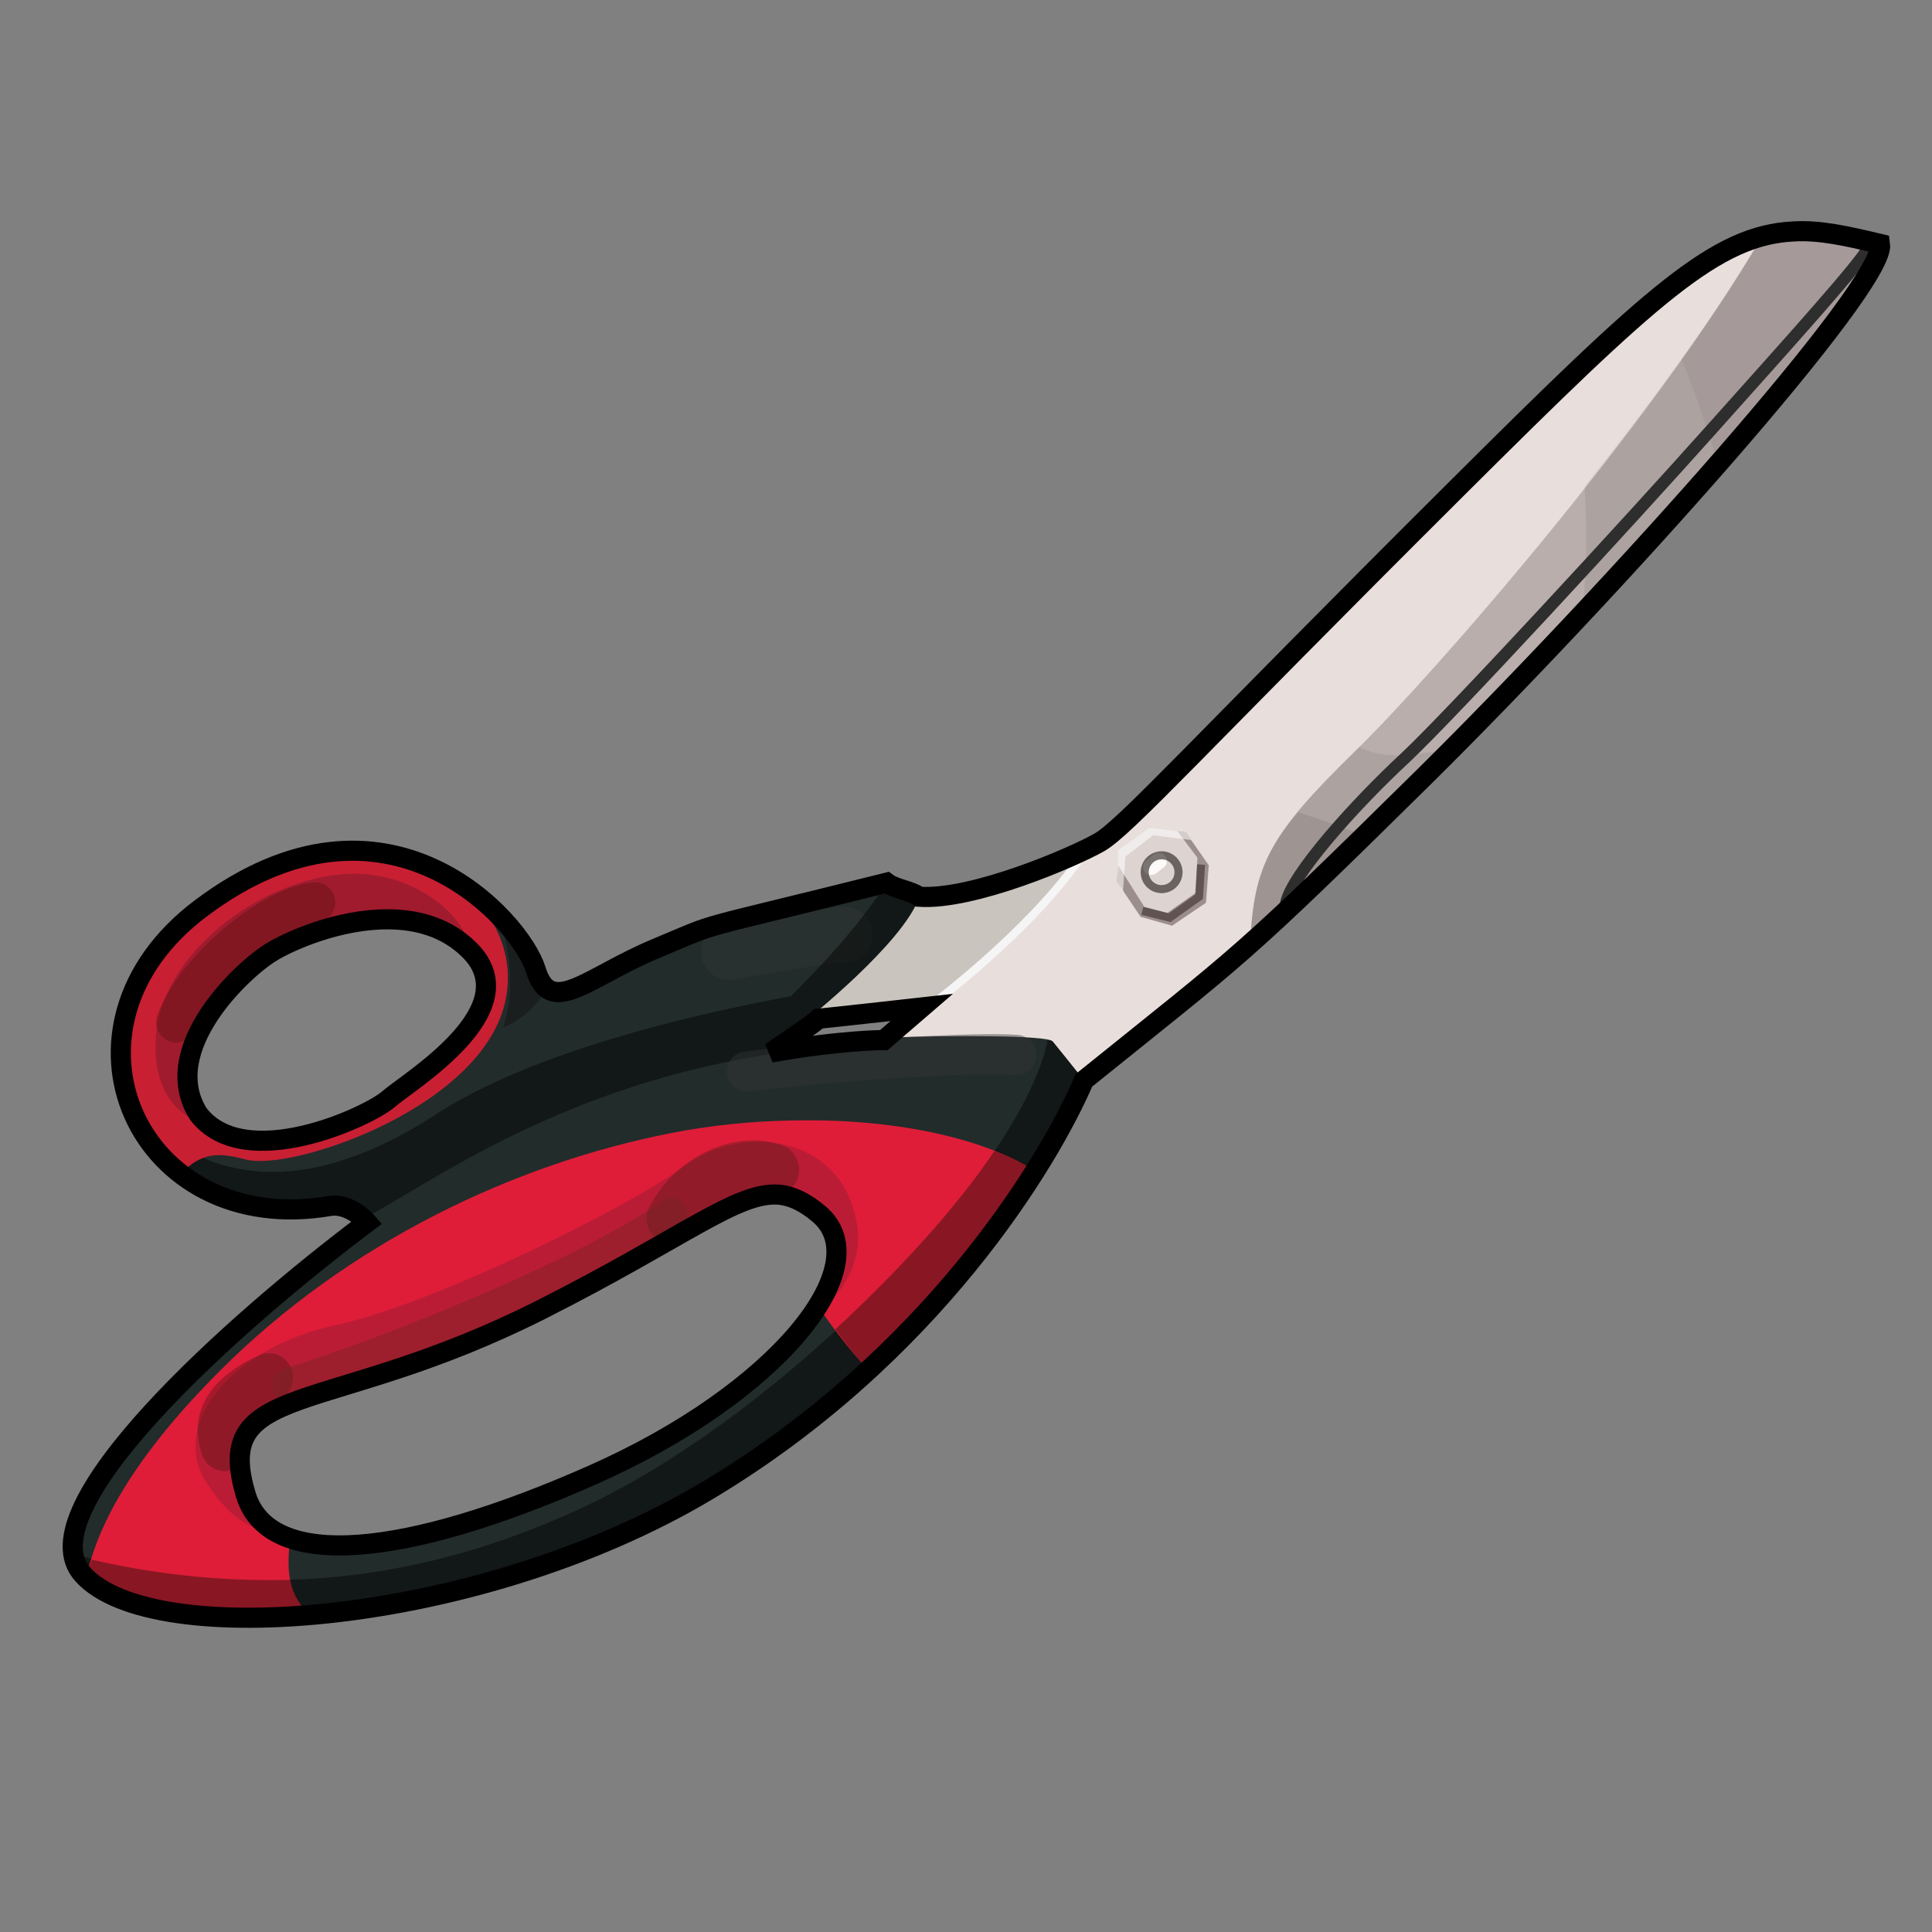 <?xml version="1.0" encoding="UTF-8" standalone="no"?>
<!DOCTYPE svg PUBLIC "-//W3C//DTD SVG 1.0//EN" "http://www.w3.org/TR/2001/REC-SVG-20010904/DTD/svg10.dtd">
<svg xmlns:svg="http://www.w3.org/2000/svg" xmlns="http://www.w3.org/2000/svg" version="1.0" width="100%" height="100%" viewBox="0 0 48 48" id="_scissors03">
<rect x="0" y="0" width="48" height="48" fill="#808080" stroke="none"/>
<defs id="defs2385"/>
<g id="scissors03" style="display:inline">
<path d="M 44.56,5.75 C 42.64,5.84 41.04,7.31 36.21,12.12 C 29.77,18.53 27.96,20.56 27.31,20.93 C 26.66,21.30 24.17,22.37 22.84,22.28 C 22.62,22.12 22.24,22.09 22.03,21.93 C 16.95,23.20 18.01,22.85 16.31,23.56 C 14.60,24.27 13.68,25.30 13.31,24.09 C 12.94,22.88 9.61,19.10 5,22.56 C 1.03,25.53 3.43,30.79 8.21,29.96 C 8.53,29.91 8.90,30.12 9.12,30.37 C 5.78,32.88 0.60,37.51 2.06,39.12 C 3.79,41.04 11.89,40.40 17.53,37.06 C 23.16,33.71 26.07,28.85 26.93,26.84 C 30.89,23.65 30.76,23.86 35.40,19.28 C 40.04,14.69 46.87,7.08 46.71,6.06 C 45.87,5.86 45.20,5.71 44.56,5.75 z M 9.62,22.84 C 10.35,22.84 11.08,23.03 11.65,23.59 C 13.17,25.07 10.15,26.87 9.65,27.31 C 9.16,27.74 6.08,29.17 4.93,27.68 C 3.91,26.07 6.03,24.08 6.75,23.65 C 7.19,23.38 8.40,22.84 9.62,22.84 z M 22.90,25.03 L 21.96,25.84 C 21.96,25.84 20.88,25.84 19.15,26.15 C 19.15,26.15 20.18,25.46 20.34,25.31 C 20.93,25.25 22.90,25.03 22.90,25.03 z M 19.34,29.68 C 19.68,29.71 20.01,29.87 20.37,30.18 C 21.82,31.45 19.33,34.61 14.71,36.65 C 10.10,38.69 6.74,39.04 6.12,37.18 C 5.22,34.27 8.08,35.25 13.46,32.53 C 17.00,30.74 18.30,29.61 19.34,29.68 z" id="p3246" style="fill:#e8dedb;fill-opacity:1;fill-rule:evenodd;stroke:none;"/>
<path d="M 27.15,21 C 26.37,21.41 24.11,22.36 22.84,22.28 C 22.62,22.12 22.24,22.09 22.03,21.93 C 19.51,22.56 18.52,22.81 17.93,22.96 L 17.90,22.96 L 17.34,24.12 L 20.18,25.43 C 20.22,25.40 20.32,25.33 20.34,25.31 C 20.93,25.25 22.90,25.03 22.90,25.03 C 23.16,24.89 23.44,24.78 23.62,24.65 C 23.95,24.41 25.94,22.74 27.15,21 z" id="p3317" style="fill:#cac4be;fill-opacity:1;fill-rule:evenodd;stroke:none;display:inline"/>
<path d="M 8.90,21.12 C 7.76,21.09 6.44,21.48 5,22.56 C 1.03,25.53 3.43,30.79 8.21,29.96 C 8.53,29.91 8.90,30.12 9.12,30.37 C 5.78,32.88 0.60,37.51 2.06,39.12 C 3.79,41.04 11.89,40.40 17.53,37.06 C 23.16,33.71 26.07,28.85 26.93,26.84 C 26.62,26.45 26.24,25.98 26.15,25.87 C 26.02,25.72 23.59,25.72 22.03,25.78 L 21.96,25.84 C 21.96,25.84 20.88,25.84 19.15,26.15 C 19.15,26.15 19.67,25.79 20.03,25.53 C 19.99,25.45 20,25.37 20,25.37 C 20,25.37 22.45,23.43 22.84,22.28 C 22.62,22.12 22.24,22.09 22.03,21.93 C 16.95,23.20 18.01,22.85 16.31,23.56 C 14.60,24.27 13.68,25.30 13.31,24.09 C 13.05,23.26 11.41,21.19 8.90,21.12 z M 9.62,22.84 C 10.35,22.84 11.08,23.03 11.65,23.59 C 13.17,25.07 10.15,26.87 9.65,27.31 C 9.16,27.74 6.08,29.17 4.93,27.68 C 3.91,26.07 6.03,24.08 6.75,23.65 C 7.19,23.38 8.40,22.84 9.62,22.84 z M 19.34,29.68 C 19.68,29.71 20.01,29.87 20.37,30.18 C 21.82,31.45 19.33,34.61 14.71,36.65 C 10.10,38.69 6.74,39.04 6.12,37.18 C 5.22,34.27 8.08,35.25 13.46,32.53 C 17.00,30.74 18.30,29.61 19.34,29.68 z" id="p3248" style="fill:#222c2b;fill-opacity:1;fill-rule:evenodd;stroke:none;display:inline"/>
<path d="M 18.11,23.65 C 18.11,23.65 20.47,23.22 20.99,23.22" id="p3311" style="fill:none;fill-rule:evenodd;stroke:#434343;stroke-width:1.39;stroke-linecap:round;stroke-linejoin:miter;stroke-miterlimit:4;stroke-dasharray:none;stroke-opacity:0.25"/>
<path d="M 26.03,25.84 C 25.37,29.07 19.49,35.08 14.59,37.40 C 9.38,39.87 5.06,39.43 1.84,38.62 C 1.87,38.80 1.93,38.98 2.06,39.12 C 3.79,41.04 11.89,40.40 17.53,37.06 C 23.16,33.71 26.07,28.85 26.93,26.84 C 26.62,26.45 26.24,25.98 26.15,25.87 C 26.14,25.86 26.05,25.85 26.03,25.84 z" id="p3274" style="opacity:1;fill:#000000;fill-opacity:0.47;fill-rule:evenodd;stroke:none;marker:none;visibility:visible;display:inline;overflow:visible;enable-background:accumulate"/>
<path d="M 19.59,27.84 C 18.63,27.86 17.65,27.96 16.68,28.15 C 12.79,28.91 8.66,30.86 5.46,34.06 C 3.36,36.16 2.42,37.87 2.15,39.18 C 3.00,40.01 5.11,40.33 7.68,40.12 C 7.23,39.65 7.09,39.20 7.21,38.21 C 6.68,38.02 6.29,37.68 6.12,37.18 C 5.22,34.27 8.08,35.25 13.46,32.53 C 17.00,30.74 18.30,29.61 19.34,29.68 C 19.68,29.71 20.01,29.87 20.37,30.18 C 20.95,30.69 20.88,31.51 20.31,32.43 C 20.68,32.98 21.06,33.48 21.56,34.03 C 23.42,32.31 24.80,30.54 25.71,29.09 C 24.40,28.25 22.11,27.77 19.59,27.84 z" id="p3250" style="fill:#df1d38;fill-opacity:1;fill-rule:evenodd;stroke:none;display:inline"/>
<path d="M 22.03,21.93 C 21.64,22.54 20.96,23.45 19.65,24.75 C 15.52,25.52 12.54,26.57 10.84,27.68 C 9.14,28.79 6.99,29.63 5,28.75 C 4.47,28.51 4.21,28.59 4.12,28.81 C 5.04,29.74 6.45,30.27 8.21,29.96 C 8.49,29.92 8.80,30.07 9.03,30.28 C 10.66,29.42 14.02,26.90 19.42,26.15 C 19.57,26.04 19.89,25.63 20.03,25.53 C 19.99,25.45 20,25.37 20,25.37 C 20,25.37 22.45,23.43 22.84,22.28 C 22.62,22.12 22.24,22.09 22.03,21.93 z" id="p3266" style="fill:#000000;fill-opacity:0.47;fill-rule:evenodd;stroke:none;display:inline"/>
<path d="M 8.90,21.12 C 7.76,21.09 6.44,21.48 5,22.56 C 2.30,24.58 2.56,27.65 4.5,29.15 C 5.03,28.62 5.43,28.63 6.12,28.81 C 7.27,29.11 12.20,27.46 12.59,24.68 C 12.74,23.64 12.28,22.74 11.5,22 C 11.47,21.98 11.45,21.95 11.43,21.93 C 10.74,21.49 9.89,21.15 8.90,21.12 z M 9.62,22.84 C 10.35,22.84 11.08,23.03 11.65,23.59 C 13.17,25.07 10.15,26.87 9.65,27.31 C 9.16,27.74 6.08,29.17 4.93,27.68 C 3.91,26.07 6.03,24.08 6.75,23.65 C 7.19,23.38 8.40,22.84 9.62,22.84 z" id="p3252" style="fill:#c91f33;fill-opacity:1;fill-rule:evenodd;stroke:none;display:inline"/>
<path d="M 24.71,28.59 C 23.75,30.02 22.33,31.57 20.75,33.03 C 20.99,33.35 21.25,33.69 21.56,34.03 C 23.42,32.31 24.80,30.54 25.71,29.09 C 25.43,28.91 25.09,28.74 24.71,28.59 z M 2.28,38.75 C 2.23,38.90 2.18,39.04 2.15,39.18 C 3.00,40.01 5.11,40.33 7.68,40.12 C 7.43,39.85 7.28,39.60 7.21,39.25 C 5.37,39.30 3.72,39.08 2.28,38.75 z" id="p3268" style="fill:#421111;fill-opacity:0.54;fill-rule:evenodd;stroke:none;display:inline"/>
<path d="M 18.75,28.37 C 18.10,28.39 17.48,28.62 16.96,29 C 15.59,30.00 10.76,32.41 8.31,32.93 C 5.85,33.46 4.14,35.34 5.15,36.87 C 5.68,37.67 6.23,38.07 7.09,38.15 C 6.62,37.95 6.27,37.64 6.12,37.18 C 5.22,34.27 8.08,35.25 13.46,32.53 C 17.00,30.74 18.30,29.61 19.34,29.68 C 19.68,29.71 20.01,29.87 20.37,30.18 C 20.95,30.69 20.88,31.51 20.31,32.43 C 20.34,32.48 20.37,32.54 20.40,32.59 C 21.17,31.84 21.51,31.06 21.21,30.06 C 20.86,28.85 19.81,28.34 18.75,28.37 z" id="p3285" style="fill:#531a2e;fill-opacity:0.25;fill-rule:evenodd;stroke:none;display:inline"/>
<path d="M 5.59,35.95 C 5.31,35.18 5.80,34.62 6.68,34.22" id="p3291" style="fill:none;fill-rule:evenodd;stroke:#471313;stroke-width:1.20;stroke-linecap:round;stroke-linejoin:miter;stroke-miterlimit:4;stroke-dasharray:none;stroke-opacity:0.37"/>
<path d="M 16.71,30.27 C 17.28,29.22 18.44,28.78 19.21,29.06" id="p3293" style="fill:none;fill-rule:evenodd;stroke:#471b15;stroke-width:1.29;stroke-linecap:round;stroke-linejoin:miter;stroke-miterlimit:4;stroke-dasharray:none;stroke-opacity:0.35"/>
<path d="M 7.16,34.39 C 9.41,33.72 14.47,31.71 16.68,30.17" id="p3295" style="fill:none;fill-rule:evenodd;stroke:#702424;stroke-width:0.80;stroke-linecap:round;stroke-linejoin:miter;stroke-miterlimit:4;stroke-dasharray:none;stroke-opacity:0.41"/>
<path d="M 18.56,26.62 C 21.33,26.29 24.32,26.14 25.25,26.21" id="p3297" style="fill:none;fill-rule:evenodd;stroke:#363636;stroke-width:1px;stroke-linecap:round;stroke-linejoin:miter;stroke-opacity:0.44"/>
<path d="M 8.65,21.71 C 6.46,21.82 3.99,23.71 3.87,25.78 C 3.79,27.15 4.44,27.79 5.28,28 C 5.15,27.91 5.03,27.81 4.93,27.68 C 3.91,26.07 6.03,24.08 6.75,23.65 C 7.19,23.38 8.40,22.84 9.62,22.84 C 10.35,22.84 11.08,23.03 11.65,23.59 C 11.67,23.61 11.69,23.63 11.71,23.65 C 11.57,22.93 10.96,22.33 10.09,21.96 C 9.65,21.78 9.16,21.69 8.65,21.71 z" id="p3299" style="fill:#451526;fill-opacity:0.31;fill-rule:evenodd;stroke:none;display:inline"/>
<path d="M 12.37,22.71 C 12.71,23.66 12.79,24.63 12.5,25.53 C 12.95,25.36 13.31,24.99 13.62,24.56 C 13.49,24.48 13.39,24.34 13.31,24.09 C 13.21,23.76 12.88,23.23 12.37,22.71 z" id="p3301" style="fill:#110f0f;fill-opacity:0.47;fill-rule:evenodd;stroke:none;display:inline"/>
<path d="M 4.38,25.40 C 4.81,24.17 6.65,22.56 7.83,22.42" id="p3313" style="fill:none;fill-rule:evenodd;stroke:#5f1313;stroke-width:1;stroke-linecap:round;stroke-linejoin:miter;stroke-miterlimit:4;stroke-dasharray:none;stroke-opacity:0.46"/>
<path d="M 44.56,5.75 C 44.30,5.76 44.03,5.80 43.78,5.87 C 41.13,10.43 35.64,16.74 33.68,18.65 C 31.52,20.76 31.16,21.47 31.06,23.43 C 32.06,22.54 33.18,21.46 35.40,19.28 C 40.04,14.69 46.87,7.08 46.71,6.06 C 45.87,5.86 45.20,5.71 44.56,5.75 z" id="p3315" style="fill:#b9aeab;fill-opacity:1;fill-rule:evenodd;stroke:none;display:inline"/>
<path d="M 44.56,5.75 C 44.30,5.76 44.03,5.80 43.78,5.87 C 42.66,7.80 41.02,10.00 39.37,12.09 C 39.44,13.30 39.40,14.43 39.31,15.28 C 43.13,11.20 46.83,6.81 46.71,6.06 C 45.87,5.86 45.20,5.71 44.56,5.75 z M 33.78,18.56 C 33.75,18.58 33.70,18.63 33.68,18.65 C 31.52,20.76 31.16,21.47 31.06,23.43 C 32.06,22.54 33.18,21.46 35.40,19.28 C 35.61,19.07 35.84,18.81 36.06,18.59 C 34.98,18.81 34.34,18.85 33.78,18.56 z" id="p3330" style="fill:#373131;fill-opacity:0.09;fill-rule:evenodd;stroke:none;display:inline"/>
<path d="M 32.25,20.18 C 31.34,21.27 31.13,22.03 31.06,23.43 C 31.77,22.80 32.69,21.90 33.87,20.75 C 33.35,20.55 32.82,20.36 32.25,20.18 z" id="p3332" style="fill:#373131;fill-opacity:0.12;fill-rule:evenodd;stroke:none;display:inline"/>
<path d="M 44.56,5.75 C 44.30,5.76 44.03,5.80 43.78,5.87 C 43.22,6.83 42.52,7.88 41.78,8.93 C 42.13,9.81 42.45,10.71 42.68,11.53 C 45.03,8.84 46.79,6.58 46.71,6.06 C 45.87,5.86 45.20,5.71 44.56,5.75 z" id="p3334" style="fill:#373131;fill-opacity:0.06;fill-rule:evenodd;stroke:none;display:inline"/>
<path d="M 27.74,21.91 L 28.33,22.76 L 29.12,22.99 L 29.98,22.42 L 30.04,21.48 L 29.47,20.69 L 28.56,20.55 L 27.78,21.12 L 27.74,21.91 z" id="p3350" style="fill:#ddd4d1;fill-opacity:1;fill-rule:evenodd;stroke:none;display:inline"/>
<path d="M 29.25,20.65 L 29.75,21.31 L 29.71,22.18 L 29,22.68 L 28.43,22.53 L 27.78,21.5 L 27.75,21.90 L 28.34,22.78 L 29.12,23 L 29.96,22.43 L 30.03,21.5 L 29.46,20.68 L 29.25,20.65 z" id="p3353" style="fill:#594744;fill-opacity:0.49;fill-rule:evenodd;stroke:none;"/>
<path d="M 28.56,20.56 L 27.78,21.12 L 27.75,21.90 L 27.90,22.15 L 27.96,21.28 L 28.65,20.75 L 29.59,20.87 L 29.46,20.68 L 28.56,20.56 z" id="p3358" style="fill:#ffffff;fill-opacity:0.56;fill-rule:evenodd;stroke:none;"/>
<path d="M 28.38,22.63 L 29.06,22.80 L 29.79,22.28 L 29.84,21.48" id="p3365" style="fill:none;fill-rule:evenodd;stroke:#241815;stroke-width:0.2;stroke-linecap:butt;stroke-linejoin:miter;stroke-miterlimit:4;stroke-dasharray:none;stroke-opacity:0.50"/>
<path d="M 28.60,21.54 L 28.79,21.39" id="p3369" style="fill:none;fill-rule:evenodd;stroke:#ffffff;stroke-width:0.40;stroke-linecap:round;stroke-linejoin:miter;stroke-miterlimit:4;stroke-dasharray:none;stroke-opacity:0.9"/>
<path d="M 29.28,21.67 A 0.41,0.41 0 1 1 28.44,21.67 A 0.41,0.41 0 1 1 29.28,21.67 z" id="p3461" style="opacity:1;fill:none;fill-opacity:0.49;fill-rule:evenodd;stroke:#160e0c;stroke-width:0.2;stroke-linecap:round;stroke-linejoin:miter;marker:none;stroke-miterlimit:4;stroke-dasharray:none;stroke-dashoffset:0;stroke-opacity:0.57;visibility:visible;display:inline;overflow:visible;enable-background:accumulate"/>
<path d="M 23.07,25.02 C 23.07,25.02 25.62,23.13 26.89,21.24" id="p3327" style="fill:none;fill-rule:evenodd;stroke:#f5f5f5;stroke-width:0.2;stroke-linecap:butt;stroke-linejoin:miter;stroke-miterlimit:4;stroke-dasharray:none;stroke-opacity:1;display:inline"/>
<path d="M 31.95,22.45 C 32.08,21.74 33.70,19.95 34.91,18.83 C 36.11,17.70 40.43,13.01 42.52,10.67 C 44.64,8.30 46.18,6.59 46.43,6.14" id="p3348" style="fill:none;fill-rule:evenodd;stroke:#2e2e2e;stroke-width:0.30;stroke-linecap:butt;stroke-linejoin:miter;stroke-miterlimit:4;stroke-dasharray:none;stroke-opacity:1"/>
<path d="M 44.56,5.75 C 42.64,5.84 41.04,7.31 36.21,12.12 C 29.77,18.53 27.96,20.56 27.31,20.93 C 26.66,21.30 24.17,22.37 22.84,22.28 C 22.62,22.12 22.24,22.09 22.03,21.93 C 16.95,23.20 18.01,22.85 16.31,23.56 C 14.60,24.27 13.68,25.30 13.31,24.09 C 12.94,22.88 9.61,19.10 5,22.56 C 1.03,25.53 3.43,30.79 8.21,29.96 C 8.53,29.91 8.90,30.12 9.12,30.37 C 5.78,32.88 0.60,37.51 2.06,39.12 C 3.79,41.04 11.89,40.40 17.53,37.06 C 23.16,33.71 26.07,28.85 26.93,26.84 C 30.89,23.65 30.76,23.86 35.40,19.28 C 40.04,14.69 46.87,7.08 46.71,6.06 C 45.87,5.86 45.20,5.71 44.56,5.75 z M 9.62,22.84 C 10.35,22.84 11.08,23.03 11.65,23.59 C 13.17,25.07 10.15,26.87 9.65,27.31 C 9.16,27.74 6.08,29.17 4.93,27.68 C 3.91,26.07 6.03,24.08 6.75,23.65 C 7.19,23.38 8.40,22.84 9.62,22.84 z M 22.90,25.03 L 21.96,25.84 C 21.96,25.84 20.88,25.84 19.15,26.15 C 19.15,26.15 20.18,25.46 20.34,25.31 C 20.93,25.25 22.90,25.03 22.90,25.03 z M 19.34,29.68 C 19.68,29.71 20.01,29.87 20.37,30.18 C 21.82,31.45 19.33,34.61 14.71,36.65 C 10.10,38.69 6.74,39.04 6.12,37.18 C 5.22,34.27 8.08,35.25 13.46,32.53 C 17.00,30.74 18.30,29.61 19.34,29.68 z" id="stroke01" style="fill:none;fill-rule:evenodd;stroke:#000000;stroke-width:0.5;stroke-linecap:butt;stroke-linejoin:miter;stroke-miterlimit:4;stroke-dasharray:none;stroke-opacity:1"/>
</g>
</svg>
